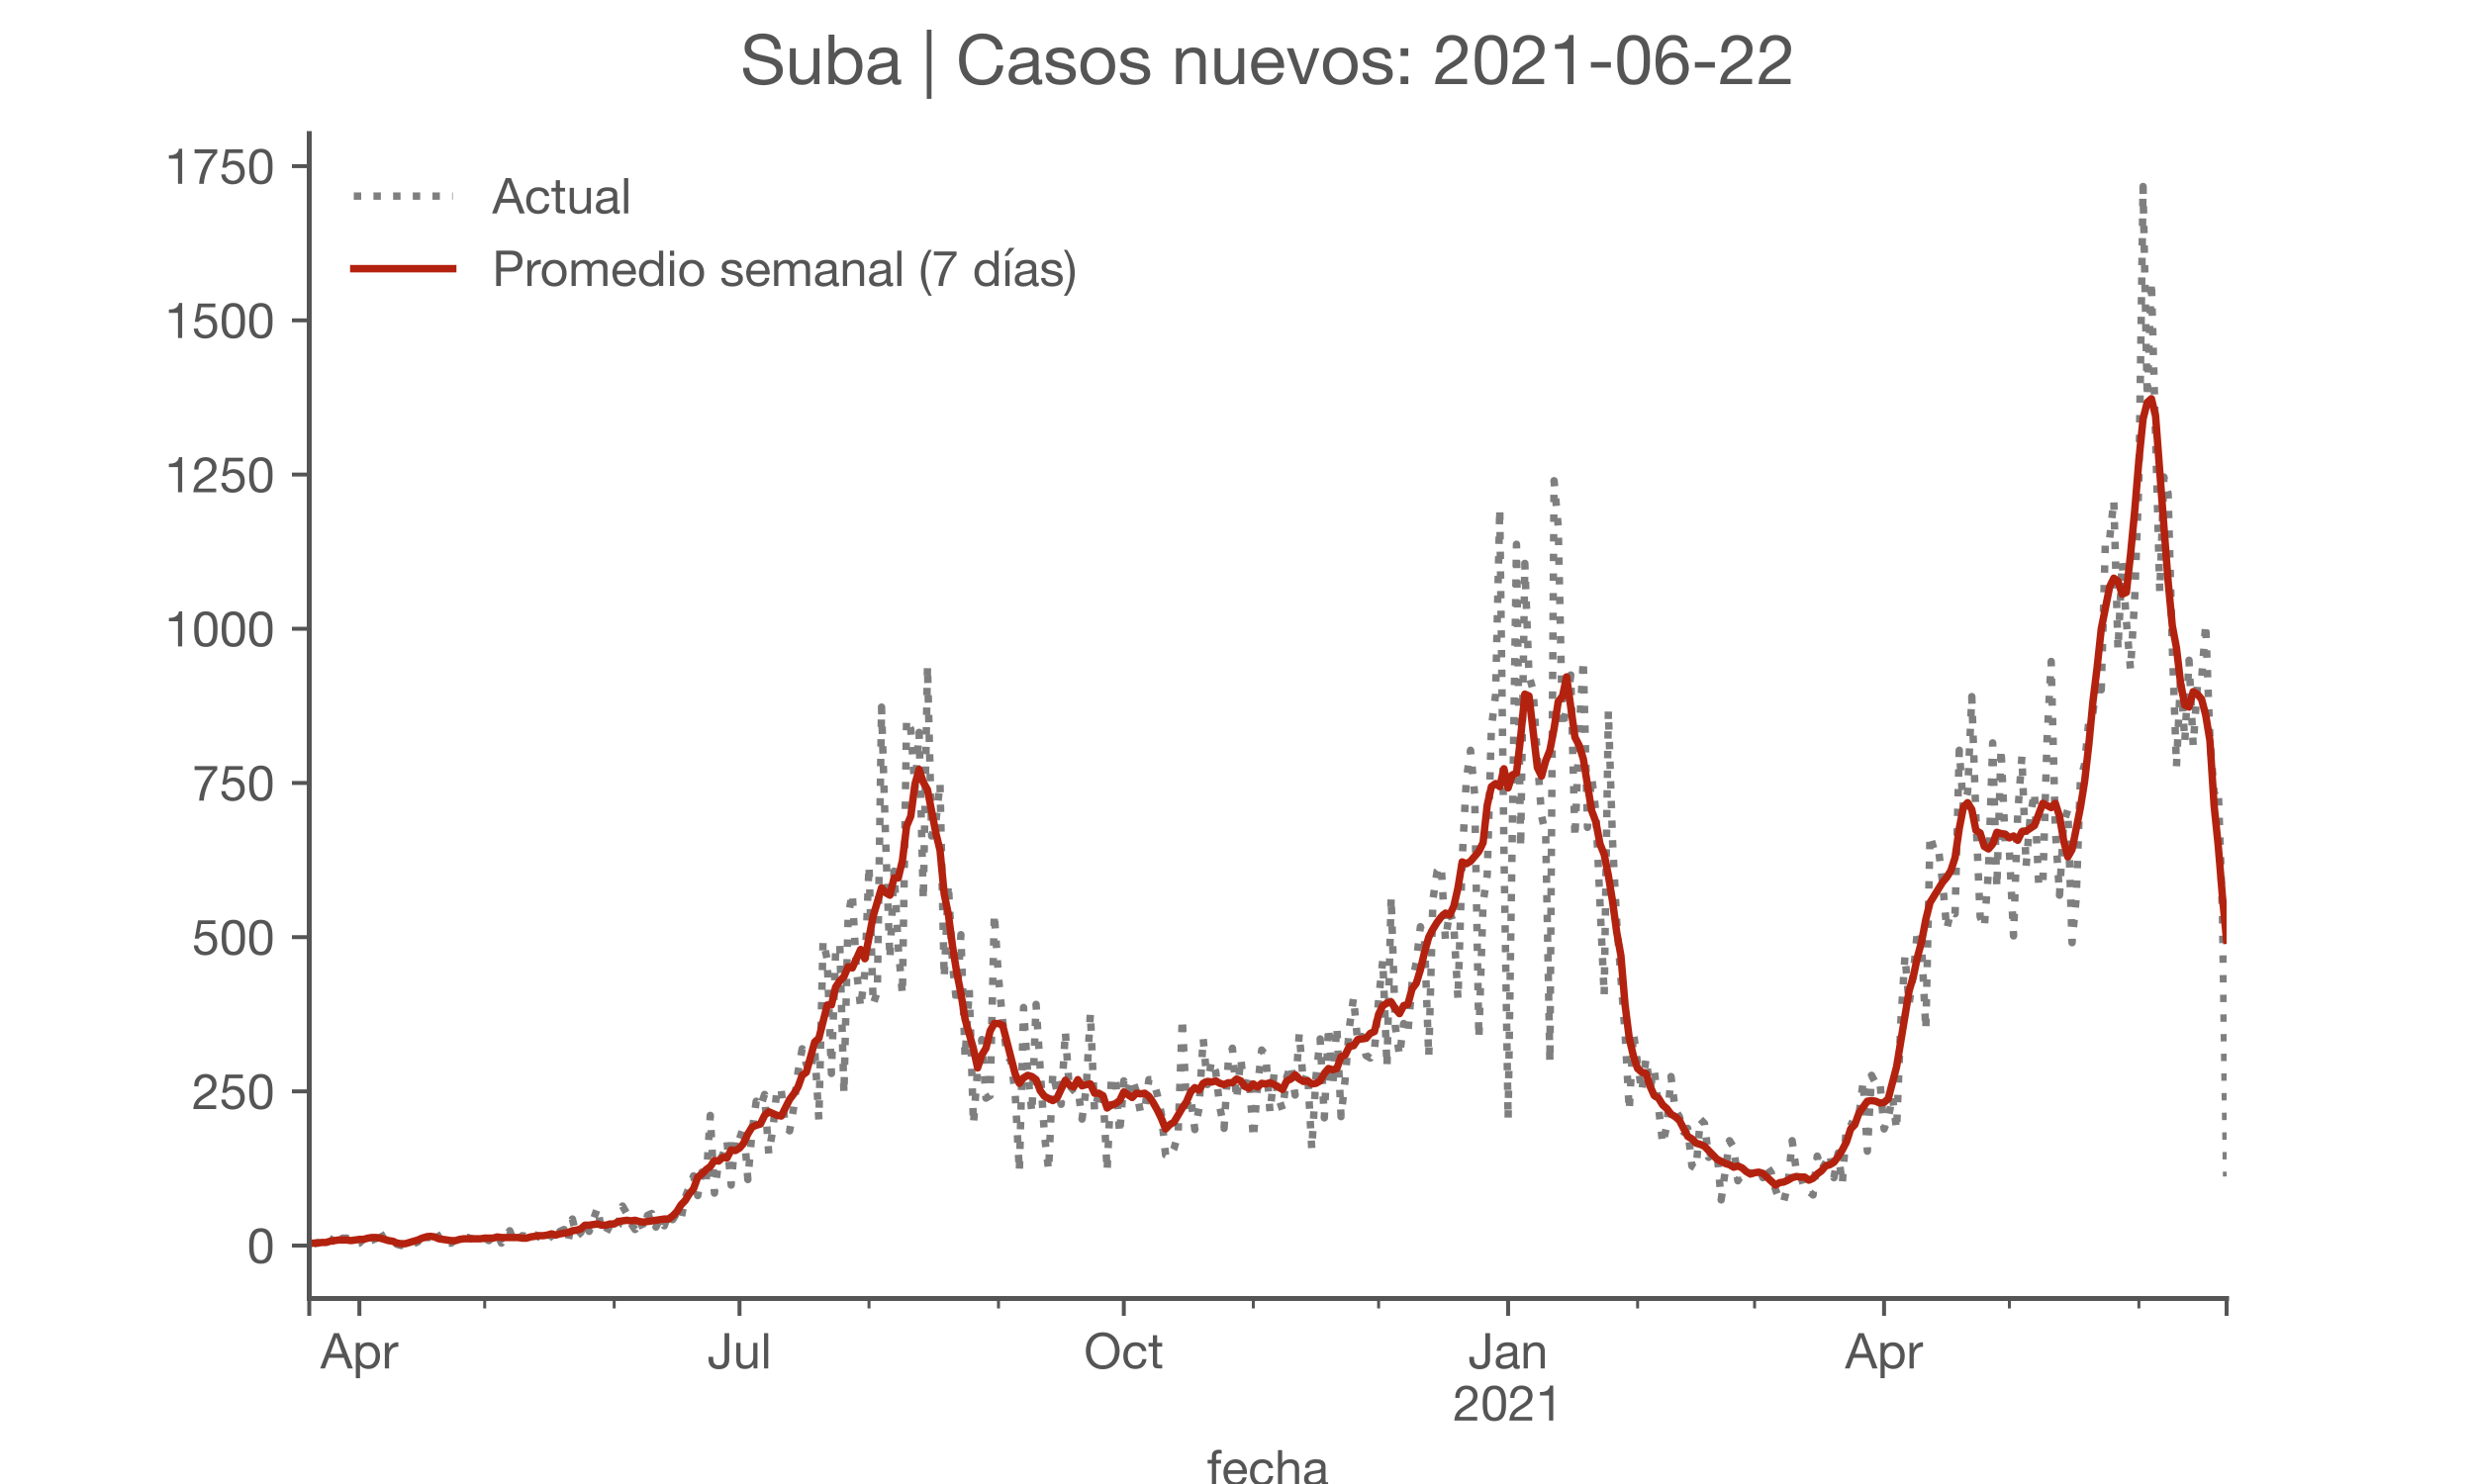 <?xml version="1.0" encoding="utf-8" standalone="no"?>
<!DOCTYPE svg PUBLIC "-//W3C//DTD SVG 1.1//EN"
  "http://www.w3.org/Graphics/SVG/1.1/DTD/svg11.dtd">
<!-- Created with matplotlib (https://matplotlib.org/) -->
<svg height="300pt" version="1.1" viewBox="0 0 500 300" width="500pt" xmlns="http://www.w3.org/2000/svg" xmlns:xlink="http://www.w3.org/1999/xlink">
 <defs>
  <style type="text/css">*{stroke-linecap:butt;stroke-linejoin:round;}</style>
 </defs>
 <g id="figure_1">
  <g id="patch_1">
   <path d="M 0 300 
L 500 300 
L 500 0 
L 0 0 
z
" style="fill:#ffffff;"/>
  </g>
  <g id="axes_1">
   <g id="patch_2">
    <path d="M 62.5 262.5 
L 450 262.5 
L 450 27 
L 62.5 27 
z
" style="fill:#ffffff;"/>
   </g>
   <g id="matplotlib.axis_1">
    <g id="xtick_1">
     <g id="line2d_1">
      <defs>
       <path d="M 0 0 
L 0 3.5 
" id="m091356b76e" style="stroke:#555555;stroke-width:0.8;"/>
      </defs>
      <g>
       <use style="fill:#555555;stroke:#555555;stroke-width:0.8;" x="62.5" xlink:href="#m091356b76e" y="262.5"/>
      </g>
     </g>
    </g>
    <g id="xtick_2">
     <g id="line2d_2">
      <g>
       <use style="fill:#555555;stroke:#555555;stroke-width:0.8;" x="72.631" xlink:href="#m091356b76e" y="262.5"/>
      </g>
     </g>
     <g id="text_1">
      <!-- Apr -->
      <g style="fill:#555555;" transform="translate(64.761 276.641)scale(0.1 -0.1)">
       <defs>
        <path d="M 20.094 29.5 
L 32.203 62.797 
L 32.406 62.797 
L 44.297 29.5 
z
M 27.203 71.406 
L -0.594 0 
L 9.094 0 
L 17.094 21.5 
L 47.297 21.5 
L 55.094 0 
L 65.594 0 
L 37.703 71.406 
z
" id="HelveticaNeue-65"/>
        <path d="M 6.703 51.703 
L 6.703 -19.703 
L 15.203 -19.703 
L 15.203 6.906 
L 15.406 6.906 
Q 16.797 4.594 18.844 3.047 
Q 20.906 1.5 23.203 0.594 
Q 25.5 -0.297 27.844 -0.688 
Q 30.203 -1.094 32.094 -1.094 
Q 38 -1.094 42.453 1 
Q 46.906 3.094 49.844 6.75 
Q 52.797 10.406 54.25 15.297 
Q 55.703 20.203 55.703 25.703 
Q 55.703 31.203 54.203 36.094 
Q 52.703 41 49.75 44.75 
Q 46.797 48.5 42.344 50.703 
Q 37.906 52.906 31.906 52.906 
Q 26.5 52.906 22 50.953 
Q 17.5 49 15.406 44.703 
L 15.203 44.703 
L 15.203 51.703 
z
M 46.703 26.297 
Q 46.703 22.5 45.891 18.891 
Q 45.094 15.297 43.297 12.5 
Q 41.5 9.703 38.547 8 
Q 35.594 6.297 31.203 6.297 
Q 26.797 6.297 23.688 7.938 
Q 20.594 9.594 18.641 12.297 
Q 16.703 15 15.797 18.547 
Q 14.906 22.094 14.906 25.906 
Q 14.906 29.5 15.75 33 
Q 16.594 36.5 18.5 39.25 
Q 20.406 42 23.406 43.703 
Q 26.406 45.406 30.703 45.406 
Q 34.797 45.406 37.844 43.797 
Q 40.906 42.203 42.844 39.5 
Q 44.797 36.797 45.75 33.344 
Q 46.703 29.906 46.703 26.297 
z
" id="HelveticaNeue-112"/>
        <path d="M 6.094 51.703 
L 6.094 0 
L 14.594 0 
L 14.594 23 
Q 14.594 28 15.594 31.844 
Q 16.594 35.703 18.797 38.391 
Q 21 41.094 24.594 42.5 
Q 28.203 43.906 33.297 43.906 
L 33.297 52.906 
Q 26.406 53.094 21.906 50.094 
Q 17.406 47.094 14.297 40.797 
L 14.094 40.797 
L 14.094 51.703 
z
" id="HelveticaNeue-114"/>
       </defs>
       <use xlink:href="#HelveticaNeue-65"/>
       <use x="64.8" xlink:href="#HelveticaNeue-112"/>
       <use x="124.1" xlink:href="#HelveticaNeue-114"/>
      </g>
     </g>
    </g>
    <g id="xtick_3">
     <g id="line2d_3">
      <g>
       <use style="fill:#555555;stroke:#555555;stroke-width:0.8;" x="149.455" xlink:href="#m091356b76e" y="262.5"/>
      </g>
     </g>
     <g id="text_2">
      <!-- Jul -->
      <g style="fill:#555555;" transform="translate(142.97 276.641)scale(0.1 -0.1)">
       <defs>
        <path d="M 44.094 17.797 
L 44.094 71.406 
L 34.594 71.406 
L 34.594 19.203 
Q 34.594 13.297 32.141 9.797 
Q 29.703 6.297 23.203 6.297 
Q 19.703 6.297 17.453 7.344 
Q 15.203 8.406 13.953 10.297 
Q 12.703 12.203 12.203 14.797 
Q 11.703 17.406 11.703 20.5 
L 11.703 23.5 
L 2.203 23.5 
L 2.203 19.094 
Q 2.203 8.906 7.594 3.656 
Q 13 -1.594 23 -1.594 
Q 29 -1.594 33.047 0.047 
Q 37.094 1.703 39.547 4.453 
Q 42 7.203 43.047 10.703 
Q 44.094 14.203 44.094 17.797 
z
" id="HelveticaNeue-74"/>
        <path d="M 49.203 0 
L 49.203 51.703 
L 40.703 51.703 
L 40.703 22.5 
Q 40.703 19 39.75 16.047 
Q 38.797 13.094 36.891 10.891 
Q 35 8.703 32.141 7.5 
Q 29.297 6.297 25.406 6.297 
Q 20.5 6.297 17.703 9.094 
Q 14.906 11.906 14.906 16.703 
L 14.906 51.703 
L 6.406 51.703 
L 6.406 17.703 
Q 6.406 13.5 7.25 10.047 
Q 8.094 6.594 10.188 4.094 
Q 12.297 1.594 15.688 0.25 
Q 19.094 -1.094 24.203 -1.094 
Q 29.906 -1.094 34.094 1.156 
Q 38.297 3.406 41 8.203 
L 41.203 8.203 
L 41.203 0 
z
" id="HelveticaNeue-117"/>
        <path d="M 6.906 71.406 
L 6.906 0 
L 15.406 0 
L 15.406 71.406 
z
" id="HelveticaNeue-108"/>
       </defs>
       <use xlink:href="#HelveticaNeue-74"/>
       <use x="51.9" xlink:href="#HelveticaNeue-117"/>
       <use x="107.5" xlink:href="#HelveticaNeue-108"/>
      </g>
     </g>
    </g>
    <g id="xtick_4">
     <g id="line2d_4">
      <g>
       <use style="fill:#555555;stroke:#555555;stroke-width:0.8;" x="227.124" xlink:href="#m091356b76e" y="262.5"/>
      </g>
     </g>
     <g id="text_3">
      <!-- Oct -->
      <g style="fill:#555555;" transform="translate(219.064 276.641)scale(0.1 -0.1)">
       <defs>
        <path d="M 13.297 35.703 
Q 13.297 41.094 14.688 46.344 
Q 16.094 51.594 19.094 55.797 
Q 22.094 60 26.797 62.547 
Q 31.5 65.094 38 65.094 
Q 44.5 65.094 49.203 62.547 
Q 53.906 60 56.906 55.797 
Q 59.906 51.594 61.297 46.344 
Q 62.703 41.094 62.703 35.703 
Q 62.703 30.297 61.297 25.047 
Q 59.906 19.797 56.906 15.594 
Q 53.906 11.406 49.203 8.844 
Q 44.5 6.297 38 6.297 
Q 31.5 6.297 26.797 8.844 
Q 22.094 11.406 19.094 15.594 
Q 16.094 19.797 14.688 25.047 
Q 13.297 30.297 13.297 35.703 
z
M 3.797 35.703 
Q 3.797 28.406 5.938 21.656 
Q 8.094 14.906 12.391 9.703 
Q 16.703 4.5 23.094 1.453 
Q 29.5 -1.594 38 -1.594 
Q 46.5 -1.594 52.891 1.453 
Q 59.297 4.5 63.594 9.703 
Q 67.906 14.906 70.047 21.656 
Q 72.203 28.406 72.203 35.703 
Q 72.203 43 70.047 49.75 
Q 67.906 56.5 63.594 61.703 
Q 59.297 66.906 52.891 70 
Q 46.5 73.094 38 73.094 
Q 29.5 73.094 23.094 70 
Q 16.703 66.906 12.391 61.703 
Q 8.094 56.5 5.938 49.75 
Q 3.797 43 3.797 35.703 
z
" id="HelveticaNeue-79"/>
        <path d="M 41.5 35.094 
L 50.297 35.094 
Q 49.797 39.703 47.891 43.047 
Q 46 46.406 43.047 48.594 
Q 40.094 50.797 36.25 51.844 
Q 32.406 52.906 28 52.906 
Q 21.906 52.906 17.297 50.75 
Q 12.703 48.594 9.641 44.844 
Q 6.594 41.094 5.094 36.047 
Q 3.594 31 3.594 25.203 
Q 3.594 19.406 5.141 14.547 
Q 6.703 9.703 9.75 6.203 
Q 12.797 2.703 17.344 0.797 
Q 21.906 -1.094 27.797 -1.094 
Q 37.703 -1.094 43.453 4.094 
Q 49.203 9.297 50.594 18.906 
L 41.906 18.906 
Q 41.094 12.906 37.547 9.594 
Q 34 6.297 27.703 6.297 
Q 23.703 6.297 20.797 7.891 
Q 17.906 9.5 16.094 12.141 
Q 14.297 14.797 13.438 18.188 
Q 12.594 21.594 12.594 25.203 
Q 12.594 29.094 13.391 32.75 
Q 14.203 36.406 16.047 39.203 
Q 17.906 42 21 43.703 
Q 24.094 45.406 28.703 45.406 
Q 34.094 45.406 37.297 42.703 
Q 40.5 40 41.5 35.094 
z
" id="HelveticaNeue-99"/>
        <path d="M 18.203 51.703 
L 18.203 67.203 
L 9.703 67.203 
L 9.703 51.703 
L 0.906 51.703 
L 0.906 44.203 
L 9.703 44.203 
L 9.703 11.297 
Q 9.703 7.703 10.391 5.5 
Q 11.094 3.297 12.547 2.094 
Q 14 0.906 16.344 0.453 
Q 18.703 0 22 0 
L 28.5 0 
L 28.5 7.5 
L 24.594 7.5 
Q 22.594 7.5 21.344 7.641 
Q 20.094 7.797 19.391 8.297 
Q 18.703 8.797 18.453 9.688 
Q 18.203 10.594 18.203 12.094 
L 18.203 44.203 
L 28.5 44.203 
L 28.5 51.703 
z
" id="HelveticaNeue-116"/>
       </defs>
       <use xlink:href="#HelveticaNeue-79"/>
       <use x="76" xlink:href="#HelveticaNeue-99"/>
       <use x="129.7" xlink:href="#HelveticaNeue-116"/>
      </g>
     </g>
    </g>
    <g id="xtick_5">
     <g id="line2d_5">
      <g>
       <use style="fill:#555555;stroke:#555555;stroke-width:0.8;" x="304.793" xlink:href="#m091356b76e" y="262.5"/>
      </g>
     </g>
     <g id="text_4">
      <!-- Jan -->
      <g style="fill:#555555;" transform="translate(296.733 276.641)scale(0.1 -0.1)">
       <defs>
        <path d="M 52.203 0.203 
Q 50 -1.094 46.094 -1.094 
Q 42.797 -1.094 40.844 0.75 
Q 38.906 2.594 38.906 6.797 
Q 35.406 2.594 30.75 0.75 
Q 26.094 -1.094 20.703 -1.094 
Q 17.203 -1.094 14.047 -0.297 
Q 10.906 0.5 8.594 2.203 
Q 6.297 3.906 4.938 6.656 
Q 3.594 9.406 3.594 13.297 
Q 3.594 17.703 5.094 20.5 
Q 6.594 23.297 9.047 25.047 
Q 11.5 26.797 14.641 27.688 
Q 17.797 28.594 21.094 29.203 
Q 24.594 29.906 27.75 30.25 
Q 30.906 30.594 33.297 31.25 
Q 35.703 31.906 37.094 33.156 
Q 38.5 34.406 38.5 36.797 
Q 38.5 39.594 37.453 41.297 
Q 36.406 43 34.75 43.891 
Q 33.094 44.797 31.047 45.094 
Q 29 45.406 27 45.406 
Q 21.594 45.406 18 43.344 
Q 14.406 41.297 14.094 35.594 
L 5.594 35.594 
Q 5.797 40.406 7.594 43.703 
Q 9.406 47 12.406 49.047 
Q 15.406 51.094 19.25 52 
Q 23.094 52.906 27.5 52.906 
Q 31 52.906 34.453 52.406 
Q 37.906 51.906 40.703 50.344 
Q 43.5 48.797 45.203 46 
Q 46.906 43.203 46.906 38.703 
L 46.906 12.094 
Q 46.906 9.094 47.25 7.688 
Q 47.594 6.297 49.594 6.297 
Q 50.703 6.297 52.203 6.797 
z
M 38.406 26.703 
Q 36.797 25.5 34.188 24.953 
Q 31.594 24.406 28.75 24.047 
Q 25.906 23.703 23 23.25 
Q 20.094 22.797 17.797 21.797 
Q 15.5 20.797 14.047 18.938 
Q 12.594 17.094 12.594 13.906 
Q 12.594 11.797 13.438 10.344 
Q 14.297 8.906 15.641 8 
Q 17 7.094 18.797 6.688 
Q 20.594 6.297 22.594 6.297 
Q 26.797 6.297 29.797 7.438 
Q 32.797 8.594 34.688 10.344 
Q 36.594 12.094 37.5 14.141 
Q 38.406 16.203 38.406 18 
z
" id="HelveticaNeue-97"/>
        <path d="M 6.406 51.703 
L 6.406 0 
L 14.906 0 
L 14.906 29.203 
Q 14.906 32.703 15.844 35.641 
Q 16.797 38.594 18.688 40.797 
Q 20.594 43 23.438 44.203 
Q 26.297 45.406 30.203 45.406 
Q 35.094 45.406 37.891 42.594 
Q 40.703 39.797 40.703 35 
L 40.703 0 
L 49.203 0 
L 49.203 34 
Q 49.203 38.203 48.344 41.641 
Q 47.5 45.094 45.391 47.594 
Q 43.297 50.094 39.891 51.5 
Q 36.5 52.906 31.406 52.906 
Q 19.906 52.906 14.594 43.5 
L 14.406 43.5 
L 14.406 51.703 
z
" id="HelveticaNeue-110"/>
       </defs>
       <use xlink:href="#HelveticaNeue-74"/>
       <use x="51.9" xlink:href="#HelveticaNeue-97"/>
       <use x="105.6" xlink:href="#HelveticaNeue-110"/>
      </g>
      <!-- 2021 -->
      <g style="fill:#555555;" transform="translate(293.674 287.18)scale(0.1 -0.1)">
       <defs>
        <path d="M 4.406 45.797 
L 12.906 45.797 
Q 12.797 49 13.547 52.141 
Q 14.297 55.297 16 57.797 
Q 17.703 60.297 20.344 61.844 
Q 23 63.406 26.703 63.406 
Q 29.5 63.406 32 62.5 
Q 34.5 61.594 36.344 59.891 
Q 38.203 58.203 39.297 55.844 
Q 40.406 53.5 40.406 50.594 
Q 40.406 46.906 39.25 44.094 
Q 38.094 41.297 35.844 38.891 
Q 33.594 36.5 30.188 34.141 
Q 26.797 31.797 22.297 29 
Q 18.594 26.797 15.188 24.297 
Q 11.797 21.797 9.094 18.5 
Q 6.406 15.203 4.656 10.75 
Q 2.906 6.297 2.406 0 
L 48.703 0 
L 48.703 7.5 
L 12.297 7.5 
Q 12.906 10.797 14.844 13.344 
Q 16.797 15.906 19.547 18.094 
Q 22.297 20.297 25.594 22.25 
Q 28.906 24.203 32.203 26.203 
Q 35.5 28.297 38.594 30.594 
Q 41.703 32.906 44.094 35.75 
Q 46.5 38.594 47.953 42.188 
Q 49.406 45.797 49.406 50.5 
Q 49.406 55.5 47.656 59.297 
Q 45.906 63.094 42.906 65.641 
Q 39.906 68.203 35.844 69.547 
Q 31.797 70.906 27.203 70.906 
Q 21.594 70.906 17.188 69 
Q 12.797 67.094 9.844 63.75 
Q 6.906 60.406 5.5 55.797 
Q 4.094 51.203 4.406 45.797 
z
" id="HelveticaNeue-50"/>
        <path d="M 13.203 34.906 
Q 13.203 37.5 13.25 40.641 
Q 13.297 43.797 13.75 46.938 
Q 14.203 50.094 15.047 53.094 
Q 15.906 56.094 17.547 58.344 
Q 19.203 60.594 21.703 62 
Q 24.203 63.406 27.797 63.406 
Q 31.406 63.406 33.906 62 
Q 36.406 60.594 38.047 58.344 
Q 39.703 56.094 40.547 53.094 
Q 41.406 50.094 41.844 46.938 
Q 42.297 43.797 42.344 40.641 
Q 42.406 37.5 42.406 34.906 
Q 42.406 30.906 42.156 25.953 
Q 41.906 21 40.547 16.641 
Q 39.203 12.297 36.203 9.297 
Q 33.203 6.297 27.797 6.297 
Q 22.406 6.297 19.406 9.297 
Q 16.406 12.297 15.047 16.641 
Q 13.703 21 13.453 25.953 
Q 13.203 30.906 13.203 34.906 
z
M 4.203 34.797 
Q 4.203 30.906 4.391 26.703 
Q 4.594 22.5 5.391 18.5 
Q 6.203 14.5 7.703 10.953 
Q 9.203 7.406 11.797 4.703 
Q 14.406 2 18.344 0.453 
Q 22.297 -1.094 27.797 -1.094 
Q 33.406 -1.094 37.297 0.453 
Q 41.203 2 43.797 4.703 
Q 46.406 7.406 47.906 10.953 
Q 49.406 14.5 50.203 18.5 
Q 51 22.5 51.203 26.703 
Q 51.406 30.906 51.406 34.797 
Q 51.406 38.703 51.203 42.891 
Q 51 47.094 50.203 51.094 
Q 49.406 55.094 47.906 58.688 
Q 46.406 62.297 43.797 65 
Q 41.203 67.703 37.25 69.297 
Q 33.297 70.906 27.797 70.906 
Q 22.297 70.906 18.344 69.297 
Q 14.406 67.703 11.797 65 
Q 9.203 62.297 7.703 58.688 
Q 6.203 55.094 5.391 51.094 
Q 4.594 47.094 4.391 42.891 
Q 4.203 38.703 4.203 34.797 
z
" id="HelveticaNeue-48"/>
        <path d="M 35.594 0 
L 35.594 70.906 
L 29.094 70.906 
Q 28.406 66.906 26.5 64.297 
Q 24.594 61.703 21.844 60.203 
Q 19.094 58.703 15.688 58.141 
Q 12.297 57.594 8.703 57.594 
L 8.703 50.797 
L 27.094 50.797 
L 27.094 0 
z
" id="HelveticaNeue-49"/>
       </defs>
       <use xlink:href="#HelveticaNeue-50"/>
       <use x="55.6" xlink:href="#HelveticaNeue-48"/>
       <use x="111.2" xlink:href="#HelveticaNeue-50"/>
       <use x="166.8" xlink:href="#HelveticaNeue-49"/>
      </g>
     </g>
    </g>
    <g id="xtick_6">
     <g id="line2d_6">
      <g>
       <use style="fill:#555555;stroke:#555555;stroke-width:0.8;" x="380.773" xlink:href="#m091356b76e" y="262.5"/>
      </g>
     </g>
     <g id="text_5">
      <!-- Apr -->
      <g style="fill:#555555;" transform="translate(372.904 276.641)scale(0.1 -0.1)">
       <use xlink:href="#HelveticaNeue-65"/>
       <use x="64.8" xlink:href="#HelveticaNeue-112"/>
       <use x="124.1" xlink:href="#HelveticaNeue-114"/>
      </g>
     </g>
    </g>
    <g id="xtick_7">
     <g id="line2d_7">
      <g>
       <use style="fill:#555555;stroke:#555555;stroke-width:0.8;" x="450" xlink:href="#m091356b76e" y="262.5"/>
      </g>
     </g>
    </g>
    <g id="xtick_8">
     <g id="line2d_8">
      <defs>
       <path d="M 0 0 
L 0 2 
" id="md31030b410" style="stroke:#555555;stroke-width:0.6;"/>
      </defs>
      <g>
       <use style="fill:#555555;stroke:#555555;stroke-width:0.6;" x="97.958" xlink:href="#md31030b410" y="262.5"/>
      </g>
     </g>
    </g>
    <g id="xtick_9">
     <g id="line2d_9">
      <g>
       <use style="fill:#555555;stroke:#555555;stroke-width:0.6;" x="124.129" xlink:href="#md31030b410" y="262.5"/>
      </g>
     </g>
    </g>
    <g id="xtick_10">
     <g id="line2d_10">
      <g>
       <use style="fill:#555555;stroke:#555555;stroke-width:0.6;" x="175.626" xlink:href="#md31030b410" y="262.5"/>
      </g>
     </g>
    </g>
    <g id="xtick_11">
     <g id="line2d_11">
      <g>
       <use style="fill:#555555;stroke:#555555;stroke-width:0.6;" x="201.797" xlink:href="#md31030b410" y="262.5"/>
      </g>
     </g>
    </g>
    <g id="xtick_12">
     <g id="line2d_12">
      <g>
       <use style="fill:#555555;stroke:#555555;stroke-width:0.6;" x="253.295" xlink:href="#md31030b410" y="262.5"/>
      </g>
     </g>
    </g>
    <g id="xtick_13">
     <g id="line2d_13">
      <g>
       <use style="fill:#555555;stroke:#555555;stroke-width:0.6;" x="278.622" xlink:href="#md31030b410" y="262.5"/>
      </g>
     </g>
    </g>
    <g id="xtick_14">
     <g id="line2d_14">
      <g>
       <use style="fill:#555555;stroke:#555555;stroke-width:0.6;" x="330.964" xlink:href="#md31030b410" y="262.5"/>
      </g>
     </g>
    </g>
    <g id="xtick_15">
     <g id="line2d_15">
      <g>
       <use style="fill:#555555;stroke:#555555;stroke-width:0.6;" x="354.602" xlink:href="#md31030b410" y="262.5"/>
      </g>
     </g>
    </g>
    <g id="xtick_16">
     <g id="line2d_16">
      <g>
       <use style="fill:#555555;stroke:#555555;stroke-width:0.6;" x="406.1" xlink:href="#md31030b410" y="262.5"/>
      </g>
     </g>
    </g>
    <g id="xtick_17">
     <g id="line2d_17">
      <g>
       <use style="fill:#555555;stroke:#555555;stroke-width:0.6;" x="432.271" xlink:href="#md31030b410" y="262.5"/>
      </g>
     </g>
    </g>
    <g id="text_6">
     <!-- fecha -->
     <g style="fill:#555555;" transform="translate(243.935 300.291)scale(0.1 -0.1)">
      <defs>
       <path d="M 9.906 44.203 
L 9.906 0 
L 18.406 0 
L 18.406 44.203 
L 28.406 44.203 
L 28.406 51.703 
L 18.406 51.703 
L 18.406 58.906 
Q 18.406 62.297 20.094 63.5 
Q 21.797 64.703 24.906 64.703 
Q 26 64.703 27.297 64.547 
Q 28.594 64.406 29.703 64 
L 29.703 71.406 
Q 28.5 71.797 26.953 72 
Q 25.406 72.203 24.203 72.203 
Q 17.203 72.203 13.547 68.953 
Q 9.906 65.703 9.906 59.406 
L 9.906 51.703 
L 1.203 51.703 
L 1.203 44.203 
z
" id="HelveticaNeue-102"/>
       <path d="M 42.297 30.797 
L 12.594 30.797 
Q 12.797 33.797 13.891 36.438 
Q 15 39.094 16.891 41.094 
Q 18.797 43.094 21.438 44.25 
Q 24.094 45.406 27.406 45.406 
Q 30.594 45.406 33.25 44.25 
Q 35.906 43.094 37.844 41.141 
Q 39.797 39.203 40.938 36.5 
Q 42.094 33.797 42.297 30.797 
z
M 50.5 16.406 
L 42.094 16.406 
Q 41 11.297 37.547 8.797 
Q 34.094 6.297 28.703 6.297 
Q 24.5 6.297 21.391 7.688 
Q 18.297 9.094 16.297 11.438 
Q 14.297 13.797 13.391 16.844 
Q 12.5 19.906 12.594 23.297 
L 51.297 23.297 
Q 51.5 28 50.453 33.203 
Q 49.406 38.406 46.656 42.797 
Q 43.906 47.203 39.344 50.047 
Q 34.797 52.906 27.906 52.906 
Q 22.594 52.906 18.141 50.906 
Q 13.703 48.906 10.453 45.297 
Q 7.203 41.703 5.391 36.797 
Q 3.594 31.906 3.594 26 
Q 3.797 20.094 5.344 15.094 
Q 6.906 10.094 10 6.5 
Q 13.094 2.906 17.641 0.906 
Q 22.203 -1.094 28.406 -1.094 
Q 37.203 -1.094 43 3.297 
Q 48.797 7.703 50.5 16.406 
z
" id="HelveticaNeue-101"/>
       <path d="M 6.406 71.406 
L 6.406 0 
L 14.906 0 
L 14.906 29.203 
Q 14.906 32.703 15.844 35.641 
Q 16.797 38.594 18.688 40.797 
Q 20.594 43 23.438 44.203 
Q 26.297 45.406 30.203 45.406 
Q 35.094 45.406 37.891 42.594 
Q 40.703 39.797 40.703 35 
L 40.703 0 
L 49.203 0 
L 49.203 34 
Q 49.203 38.203 48.344 41.641 
Q 47.5 45.094 45.391 47.594 
Q 43.297 50.094 39.891 51.5 
Q 36.5 52.906 31.406 52.906 
Q 29.094 52.906 26.641 52.406 
Q 24.203 51.906 21.953 50.844 
Q 19.703 49.797 17.891 48.141 
Q 16.094 46.5 15.094 44.094 
L 14.906 44.094 
L 14.906 71.406 
z
" id="HelveticaNeue-104"/>
      </defs>
      <use xlink:href="#HelveticaNeue-102"/>
      <use x="29.6" xlink:href="#HelveticaNeue-101"/>
      <use x="83.3" xlink:href="#HelveticaNeue-99"/>
      <use x="137" xlink:href="#HelveticaNeue-104"/>
      <use x="192.6" xlink:href="#HelveticaNeue-97"/>
     </g>
    </g>
   </g>
   <g id="matplotlib.axis_2">
    <g id="ytick_1">
     <g id="line2d_18">
      <defs>
       <path d="M 0 0 
L -3.5 0 
" id="m57cdd0172d" style="stroke:#555555;stroke-width:0.8;"/>
      </defs>
      <g>
       <use style="fill:#555555;stroke:#555555;stroke-width:0.8;" x="62.5" xlink:href="#m57cdd0172d" y="251.795"/>
      </g>
     </g>
     <g id="text_7">
      <!-- 0 -->
      <g style="fill:#555555;" transform="translate(49.941 255.366)scale(0.1 -0.1)">
       <use xlink:href="#HelveticaNeue-48"/>
      </g>
     </g>
    </g>
    <g id="ytick_2">
     <g id="line2d_19">
      <g>
       <use style="fill:#555555;stroke:#555555;stroke-width:0.8;" x="62.5" xlink:href="#m57cdd0172d" y="220.623"/>
      </g>
     </g>
     <g id="text_8">
      <!-- 250 -->
      <g style="fill:#555555;" transform="translate(38.822 224.194)scale(0.1 -0.1)">
       <defs>
        <path d="M 47 62.203 
L 47 69.703 
L 12 69.703 
L 5.406 32.906 
L 12.703 32.5 
Q 15.203 35.5 18.453 37.344 
Q 21.703 39.203 25.906 39.203 
Q 29.5 39.203 32.453 38 
Q 35.406 36.797 37.5 34.641 
Q 39.594 32.5 40.75 29.547 
Q 41.906 26.594 41.906 23.094 
Q 41.906 18.906 40.703 15.75 
Q 39.5 12.594 37.453 10.5 
Q 35.406 8.406 32.656 7.344 
Q 29.906 6.297 26.906 6.297 
Q 23.703 6.297 21.047 7.25 
Q 18.406 8.203 16.453 9.953 
Q 14.5 11.703 13.344 14.047 
Q 12.203 16.406 12 19.094 
L 3.5 19.094 
Q 3.594 14.297 5.391 10.5 
Q 7.203 6.703 10.297 4.141 
Q 13.406 1.594 17.453 0.25 
Q 21.5 -1.094 26.094 -1.094 
Q 32.297 -1.094 36.938 0.844 
Q 41.594 2.797 44.688 6.094 
Q 47.797 9.406 49.344 13.656 
Q 50.906 17.906 50.906 22.406 
Q 50.906 28.5 49.094 33.047 
Q 47.297 37.594 44.188 40.641 
Q 41.094 43.703 36.891 45.203 
Q 32.703 46.703 28 46.703 
Q 24.406 46.703 20.75 45.453 
Q 17.094 44.203 14.797 41.594 
L 14.594 41.797 
L 18.406 62.203 
z
" id="HelveticaNeue-53"/>
       </defs>
       <use xlink:href="#HelveticaNeue-50"/>
       <use x="55.6" xlink:href="#HelveticaNeue-53"/>
       <use x="111.2" xlink:href="#HelveticaNeue-48"/>
      </g>
     </g>
    </g>
    <g id="ytick_3">
     <g id="line2d_20">
      <g>
       <use style="fill:#555555;stroke:#555555;stroke-width:0.8;" x="62.5" xlink:href="#m57cdd0172d" y="189.451"/>
      </g>
     </g>
     <g id="text_9">
      <!-- 500 -->
      <g style="fill:#555555;" transform="translate(38.822 193.021)scale(0.1 -0.1)">
       <use xlink:href="#HelveticaNeue-53"/>
       <use x="55.6" xlink:href="#HelveticaNeue-48"/>
       <use x="111.2" xlink:href="#HelveticaNeue-48"/>
      </g>
     </g>
    </g>
    <g id="ytick_4">
     <g id="line2d_21">
      <g>
       <use style="fill:#555555;stroke:#555555;stroke-width:0.8;" x="62.5" xlink:href="#m57cdd0172d" y="158.279"/>
      </g>
     </g>
     <g id="text_10">
      <!-- 750 -->
      <g style="fill:#555555;" transform="translate(38.822 161.849)scale(0.1 -0.1)">
       <defs>
        <path d="M 50.906 62.406 
L 50.906 69.703 
L 5 69.703 
L 5 61.703 
L 42.203 61.703 
Q 36.594 55.797 31.75 48.797 
Q 26.906 41.797 23.203 33.938 
Q 19.5 26.094 17.141 17.547 
Q 14.797 9 14.203 0 
L 23.703 0 
Q 24.203 8.297 26.5 17.094 
Q 28.797 25.906 32.438 34.203 
Q 36.094 42.5 40.797 49.797 
Q 45.5 57.094 50.906 62.406 
z
" id="HelveticaNeue-55"/>
       </defs>
       <use xlink:href="#HelveticaNeue-55"/>
       <use x="55.6" xlink:href="#HelveticaNeue-53"/>
       <use x="111.2" xlink:href="#HelveticaNeue-48"/>
      </g>
     </g>
    </g>
    <g id="ytick_5">
     <g id="line2d_22">
      <g>
       <use style="fill:#555555;stroke:#555555;stroke-width:0.8;" x="62.5" xlink:href="#m57cdd0172d" y="127.107"/>
      </g>
     </g>
     <g id="text_11">
      <!-- 1000 -->
      <g style="fill:#555555;" transform="translate(33.263 130.677)scale(0.1 -0.1)">
       <use xlink:href="#HelveticaNeue-49"/>
       <use x="55.6" xlink:href="#HelveticaNeue-48"/>
       <use x="111.2" xlink:href="#HelveticaNeue-48"/>
       <use x="166.8" xlink:href="#HelveticaNeue-48"/>
      </g>
     </g>
    </g>
    <g id="ytick_6">
     <g id="line2d_23">
      <g>
       <use style="fill:#555555;stroke:#555555;stroke-width:0.8;" x="62.5" xlink:href="#m57cdd0172d" y="95.934"/>
      </g>
     </g>
     <g id="text_12">
      <!-- 1250 -->
      <g style="fill:#555555;" transform="translate(33.263 99.505)scale(0.1 -0.1)">
       <use xlink:href="#HelveticaNeue-49"/>
       <use x="55.6" xlink:href="#HelveticaNeue-50"/>
       <use x="111.2" xlink:href="#HelveticaNeue-53"/>
       <use x="166.8" xlink:href="#HelveticaNeue-48"/>
      </g>
     </g>
    </g>
    <g id="ytick_7">
     <g id="line2d_24">
      <g>
       <use style="fill:#555555;stroke:#555555;stroke-width:0.8;" x="62.5" xlink:href="#m57cdd0172d" y="64.762"/>
      </g>
     </g>
     <g id="text_13">
      <!-- 1500 -->
      <g style="fill:#555555;" transform="translate(33.263 68.332)scale(0.1 -0.1)">
       <use xlink:href="#HelveticaNeue-49"/>
       <use x="55.6" xlink:href="#HelveticaNeue-53"/>
       <use x="111.2" xlink:href="#HelveticaNeue-48"/>
       <use x="166.8" xlink:href="#HelveticaNeue-48"/>
      </g>
     </g>
    </g>
    <g id="ytick_8">
     <g id="line2d_25">
      <g>
       <use style="fill:#555555;stroke:#555555;stroke-width:0.8;" x="62.5" xlink:href="#m57cdd0172d" y="33.59"/>
      </g>
     </g>
     <g id="text_14">
      <!-- 1750 -->
      <g style="fill:#555555;" transform="translate(33.263 37.16)scale(0.1 -0.1)">
       <use xlink:href="#HelveticaNeue-49"/>
       <use x="55.6" xlink:href="#HelveticaNeue-55"/>
       <use x="111.2" xlink:href="#HelveticaNeue-53"/>
       <use x="166.8" xlink:href="#HelveticaNeue-48"/>
      </g>
     </g>
    </g>
   </g>
   <g id="line2d_26">
    <path clip-path="url(#p341b3826ee)" d="M 63.344 251.546 
L 64.188 251.172 
L 65.033 251.546 
L 65.877 250.923 
L 66.721 251.421 
L 67.565 250.05 
L 68.41 251.297 
L 69.254 250.299 
L 70.098 250.299 
L 70.942 250.549 
L 71.786 251.421 
L 72.631 251.297 
L 73.475 250.424 
L 75.163 249.302 
L 76.008 251.297 
L 76.852 249.177 
L 77.696 250.673 
L 78.54 250.923 
L 79.385 250.923 
L 80.229 251.546 
L 81.073 251.795 
L 81.917 251.421 
L 83.606 251.421 
L 84.45 251.047 
L 85.294 248.928 
L 86.138 250.174 
L 86.983 250.174 
L 87.827 248.678 
L 88.671 250.05 
L 89.515 251.671 
L 90.359 251.297 
L 91.204 251.297 
L 92.048 250.549 
L 92.892 250.424 
L 93.736 250.05 
L 94.581 250.174 
L 95.425 250.424 
L 96.269 250.923 
L 97.113 250.174 
L 97.958 250.299 
L 98.802 250.798 
L 99.646 249.925 
L 100.49 249.426 
L 101.334 251.297 
L 102.179 249.925 
L 103.023 248.803 
L 103.867 250.923 
L 104.711 250.673 
L 105.556 249.8 
L 106.4 249.925 
L 107.244 250.673 
L 108.088 250.798 
L 108.932 249.177 
L 109.777 248.678 
L 110.621 249.676 
L 111.465 249.8 
L 112.309 250.923 
L 113.154 248.928 
L 113.998 248.554 
L 114.842 250.798 
L 115.686 246.434 
L 116.531 249.925 
L 117.375 249.177 
L 118.219 247.182 
L 119.063 248.928 
L 120.752 244.189 
L 121.596 248.803 
L 122.44 249.302 
L 123.284 247.681 
L 124.129 248.554 
L 124.973 247.681 
L 125.817 243.815 
L 126.661 245.312 
L 127.505 247.307 
L 128.35 248.554 
L 129.194 246.559 
L 130.038 248.429 
L 130.882 245.686 
L 131.727 245.312 
L 132.571 248.055 
L 133.415 246.309 
L 134.259 247.805 
L 135.103 245.312 
L 135.948 246.559 
L 136.792 245.187 
L 137.636 246.434 
L 138.48 242.07 
L 140.169 237.706 
L 141.013 241.696 
L 141.857 236.957 
L 142.702 238.828 
L 143.546 225.486 
L 144.39 241.197 
L 145.234 234.838 
L 146.078 233.466 
L 146.923 230.723 
L 147.767 239.576 
L 148.611 229.601 
L 149.455 230.224 
L 150.3 227.73 
L 151.144 238.454 
L 151.988 228.853 
L 152.832 222.618 
L 153.676 223.74 
L 154.521 221.247 
L 155.365 233.217 
L 156.209 228.229 
L 157.053 220 
L 157.898 220.499 
L 158.742 227.855 
L 159.586 228.603 
L 160.43 223.74 
L 161.275 216.758 
L 162.119 212.02 
L 162.963 215.137 
L 163.807 216.633 
L 164.651 212.02 
L 165.496 226.359 
L 166.34 190.199 
L 167.184 193.94 
L 168.028 217.007 
L 168.873 192.693 
L 169.717 190.823 
L 170.561 221.122 
L 171.405 185.212 
L 172.249 180.598 
L 173.094 196.184 
L 173.938 203.666 
L 174.782 196.683 
L 175.626 174.987 
L 176.471 203.042 
L 177.315 200.424 
L 178.159 142.942 
L 179.003 170.249 
L 179.847 193.815 
L 180.692 176.109 
L 181.536 191.446 
L 182.38 201.047 
L 183.224 145.436 
L 184.069 147.431 
L 184.913 159.526 
L 185.757 148.054 
L 186.601 181.97 
L 187.446 134.588 
L 188.29 169.002 
L 189.134 166.259 
L 189.978 158.279 
L 190.822 197.68 
L 191.667 178.728 
L 192.511 195.062 
L 193.355 203.042 
L 194.199 188.952 
L 195.044 213.765 
L 195.888 200.05 
L 196.732 227.232 
L 197.576 216.134 
L 198.42 210.149 
L 199.265 221.995 
L 200.109 221.496 
L 200.953 184.713 
L 201.797 197.556 
L 202.642 206.409 
L 203.486 213.267 
L 204.33 214.513 
L 205.174 221.122 
L 206.019 236.833 
L 206.863 203.666 
L 207.707 217.007 
L 208.551 224.987 
L 209.395 203.042 
L 211.084 229.476 
L 211.928 236.583 
L 212.772 216.883 
L 213.617 220.623 
L 214.461 223.242 
L 215.305 208.528 
L 216.149 220.748 
L 216.993 220 
L 217.838 220 
L 218.682 226.234 
L 219.526 220 
L 220.37 204.788 
L 221.215 224.738 
L 222.059 220.997 
L 222.903 220.374 
L 223.747 236.708 
L 224.592 218.129 
L 225.436 217.755 
L 226.28 229.227 
L 227.124 218.504 
L 227.968 220.873 
L 228.813 218.129 
L 229.657 220.623 
L 230.501 224.863 
L 231.345 224.364 
L 232.19 218.254 
L 233.034 218.254 
L 233.878 221.247 
L 234.722 225.237 
L 235.566 233.466 
L 236.411 233.84 
L 237.255 232.219 
L 238.099 229.227 
L 238.943 205.91 
L 239.788 223.491 
L 240.632 221.745 
L 241.476 228.354 
L 242.32 224.115 
L 243.164 209.9 
L 244.009 219.252 
L 244.853 214.513 
L 245.697 216.633 
L 246.541 223.865 
L 247.386 228.105 
L 248.23 214.638 
L 249.074 211.895 
L 249.918 222.244 
L 250.763 214.015 
L 251.607 221.122 
L 252.451 217.631 
L 253.295 230.1 
L 254.139 219.875 
L 254.984 212.269 
L 255.828 213.391 
L 256.672 224.863 
L 257.516 216.883 
L 258.361 221.87 
L 259.205 224.364 
L 260.049 217.755 
L 260.893 215.262 
L 261.737 221.371 
L 262.582 208.902 
L 263.426 219.002 
L 264.27 216.883 
L 265.114 232.344 
L 265.959 217.631 
L 266.803 210.025 
L 267.647 225.985 
L 268.491 207.656 
L 269.336 219.626 
L 270.18 207.531 
L 271.024 225.735 
L 271.868 218.129 
L 272.712 207.656 
L 273.557 201.671 
L 274.401 210.773 
L 275.245 209.526 
L 276.089 213.391 
L 276.934 213.89 
L 277.778 212.394 
L 278.622 202.045 
L 279.466 194.064 
L 280.31 215.636 
L 281.155 181.346 
L 281.999 207.531 
L 282.843 213.391 
L 283.687 206.907 
L 284.532 208.902 
L 285.376 198.803 
L 286.22 194.563 
L 287.064 187.331 
L 287.908 190.199 
L 288.753 213.641 
L 289.597 181.845 
L 290.441 176.109 
L 291.285 175.112 
L 292.13 190.074 
L 292.974 184.214 
L 293.818 186.957 
L 294.662 202.045 
L 295.507 173.865 
L 296.351 157.531 
L 297.195 151.67 
L 298.039 160.648 
L 298.883 209.9 
L 299.728 182.593 
L 300.572 176.857 
L 301.416 147.057 
L 302.26 140.448 
L 303.105 102.792 
L 303.949 171.62 
L 304.793 226.359 
L 306.481 110.024 
L 307.326 171.371 
L 308.17 113.889 
L 309.014 136.583 
L 309.858 139.575 
L 310.703 153.291 
L 311.547 164.887 
L 312.391 168.753 
L 313.235 214.763 
L 314.08 97.181 
L 314.924 106.408 
L 315.768 147.057 
L 316.612 143.191 
L 317.456 136.458 
L 318.301 169.376 
L 319.145 147.93 
L 319.989 133.466 
L 320.833 167.256 
L 321.678 157.032 
L 322.522 164.139 
L 324.21 201.296 
L 325.054 143.69 
L 325.899 170.124 
L 326.743 186.334 
L 328.431 209.027 
L 329.276 224.489 
L 330.12 208.653 
L 330.964 215.137 
L 331.808 220.623 
L 332.653 214.015 
L 333.497 219.875 
L 334.341 216.384 
L 336.029 231.222 
L 336.874 227.606 
L 337.718 217.631 
L 338.562 224.364 
L 339.406 225.735 
L 340.251 228.853 
L 341.095 228.105 
L 341.939 235.711 
L 342.783 236.209 
L 343.627 226.234 
L 344.472 227.107 
L 345.316 233.965 
L 346.16 233.217 
L 347.004 232.718 
L 347.849 242.568 
L 349.537 230.598 
L 350.381 231.97 
L 351.225 238.703 
L 352.07 237.207 
L 352.914 237.83 
L 353.758 237.082 
L 354.602 237.207 
L 355.447 236.085 
L 356.291 238.08 
L 357.135 235.835 
L 357.979 237.082 
L 358.824 240.449 
L 359.668 242.693 
L 360.512 242.818 
L 361.356 239.451 
L 362.2 230.598 
L 363.045 236.708 
L 363.889 237.581 
L 364.733 240.449 
L 365.577 240.823 
L 366.422 241.571 
L 367.266 233.716 
L 368.11 236.459 
L 368.954 235.087 
L 369.798 233.341 
L 370.643 238.08 
L 371.487 233.092 
L 372.331 239.327 
L 373.175 227.356 
L 374.02 227.606 
L 374.864 225.735 
L 375.708 225.486 
L 376.552 218.504 
L 377.397 232.718 
L 378.241 217.381 
L 379.085 219.002 
L 379.929 218.628 
L 380.773 228.229 
L 381.618 226.11 
L 382.462 221.621 
L 383.306 228.354 
L 384.15 206.783 
L 384.995 193.192 
L 385.839 202.917 
L 386.683 196.932 
L 387.527 187.955 
L 388.371 191.446 
L 389.216 208.154 
L 390.06 168.877 
L 390.904 171.87 
L 391.748 171.496 
L 392.593 178.354 
L 393.437 187.83 
L 394.281 184.214 
L 395.125 184.713 
L 395.969 151.67 
L 396.814 163.391 
L 397.658 160.149 
L 398.502 140.822 
L 399.346 165.386 
L 400.191 185.336 
L 401.035 187.456 
L 401.879 175.985 
L 402.723 150.174 
L 403.568 179.476 
L 404.412 151.296 
L 405.256 170.374 
L 406.1 171.995 
L 406.944 189.202 
L 407.789 164.389 
L 408.633 152.917 
L 409.477 175.112 
L 410.321 165.012 
L 411.166 160.149 
L 412.01 178.478 
L 412.854 179.226 
L 413.698 149.8 
L 414.542 133.715 
L 415.387 167.63 
L 416.231 180.972 
L 417.075 166.384 
L 417.919 163.64 
L 418.764 190.573 
L 419.608 181.596 
L 420.452 157.531 
L 421.296 154.538 
L 422.141 145.935 
L 422.985 144.064 
L 423.829 137.83 
L 424.673 139.451 
L 425.517 108.902 
L 426.362 108.902 
L 427.206 101.171 
L 428.05 131.346 
L 428.894 113.64 
L 429.739 125.486 
L 430.583 135.336 
L 431.427 120.997 
L 432.271 97.306 
L 433.115 37.705 
L 433.96 80.348 
L 434.804 56.907 
L 436.492 119.625 
L 437.337 96.433 
L 438.181 99.8 
L 439.025 130.722 
L 439.869 154.912 
L 440.714 136.708 
L 441.558 149.925 
L 442.402 133.466 
L 443.246 150.673 
L 444.09 138.827 
L 444.935 137.456 
L 445.779 126.109 
L 446.623 149.176 
L 447.467 160.149 
L 448.312 159.401 
L 449.156 184.713 
L 450 237.83 
L 450 237.83 
" style="fill:none;stroke:#000000;stroke-dasharray:1.5,2.475;stroke-dashoffset:0;stroke-opacity:0.5;stroke-width:1.5;"/>
   </g>
   <g id="line2d_27">
    <path clip-path="url(#p341b3826ee)" d="M 62.5 251.421 
L 63.344 251.297 
L 64.188 251.297 
L 65.033 251.172 
L 65.877 251.172 
L 66.721 250.923 
L 68.41 250.673 
L 70.098 250.673 
L 70.942 250.798 
L 72.631 250.549 
L 73.475 250.549 
L 74.319 250.299 
L 75.163 250.174 
L 76.008 250.174 
L 76.852 250.299 
L 78.54 250.798 
L 79.385 250.923 
L 80.229 251.297 
L 81.073 251.421 
L 81.917 251.421 
L 84.45 250.673 
L 85.294 250.299 
L 86.138 250.05 
L 86.983 249.925 
L 87.827 250.05 
L 88.671 250.424 
L 91.204 250.798 
L 92.048 250.798 
L 92.892 250.549 
L 93.736 250.424 
L 97.113 250.424 
L 97.958 250.299 
L 99.646 250.299 
L 100.49 250.05 
L 101.334 250.174 
L 104.711 250.174 
L 105.556 250.299 
L 106.4 250.299 
L 107.244 250.05 
L 108.932 249.8 
L 109.777 249.8 
L 110.621 249.676 
L 111.465 249.426 
L 112.309 249.676 
L 113.154 249.426 
L 114.842 249.177 
L 115.686 248.803 
L 116.531 248.678 
L 117.375 248.429 
L 118.219 247.681 
L 119.063 247.681 
L 120.752 247.431 
L 121.596 247.681 
L 122.44 247.681 
L 123.284 247.431 
L 124.129 247.431 
L 124.973 246.933 
L 126.661 246.683 
L 127.505 246.808 
L 128.35 246.683 
L 129.194 246.933 
L 130.038 247.057 
L 134.259 246.434 
L 135.103 246.434 
L 135.948 245.81 
L 136.792 244.938 
L 137.636 243.566 
L 138.48 242.693 
L 139.325 241.322 
L 140.169 240.324 
L 141.013 237.955 
L 141.857 237.332 
L 142.702 236.459 
L 143.546 235.835 
L 144.39 234.588 
L 145.234 234.713 
L 146.078 233.965 
L 146.923 234.09 
L 147.767 232.469 
L 148.611 232.593 
L 149.455 232.095 
L 150.3 231.097 
L 151.144 229.227 
L 151.988 227.855 
L 152.832 227.481 
L 153.676 227.232 
L 154.521 225.486 
L 155.365 224.738 
L 157.053 225.486 
L 157.898 225.611 
L 159.586 222.244 
L 160.43 221.122 
L 161.275 219.75 
L 162.119 217.381 
L 162.963 216.758 
L 164.651 210.648 
L 165.496 209.9 
L 167.184 203.167 
L 168.028 203.167 
L 168.873 199.551 
L 169.717 198.304 
L 170.561 197.431 
L 171.405 195.436 
L 172.249 195.685 
L 173.938 191.945 
L 174.782 193.815 
L 176.471 185.212 
L 178.159 179.476 
L 179.003 180.473 
L 179.847 180.972 
L 180.692 177.481 
L 181.536 177.481 
L 182.38 173.99 
L 183.224 167.007 
L 184.069 165.012 
L 184.913 158.528 
L 185.757 155.536 
L 186.601 158.154 
L 187.446 159.65 
L 189.134 168.379 
L 189.978 171.87 
L 190.822 180.723 
L 191.667 184.837 
L 192.511 191.321 
L 193.355 196.558 
L 194.199 200.798 
L 195.044 206.035 
L 196.732 212.02 
L 197.576 215.885 
L 198.42 213.267 
L 199.265 211.895 
L 200.109 208.404 
L 200.953 206.907 
L 201.797 206.907 
L 202.642 207.282 
L 205.174 217.132 
L 206.019 219.002 
L 206.863 217.88 
L 207.707 217.381 
L 208.551 217.631 
L 209.395 218.254 
L 210.24 220.499 
L 211.084 221.621 
L 212.772 222.494 
L 213.617 221.995 
L 215.305 218.379 
L 216.149 219.376 
L 216.993 219.75 
L 217.838 218.254 
L 218.682 219.501 
L 219.526 219.252 
L 220.37 219.127 
L 221.215 220.997 
L 222.059 220.997 
L 222.903 221.496 
L 223.747 223.99 
L 224.592 223.366 
L 225.436 223.117 
L 226.28 222.494 
L 227.124 220.748 
L 228.813 221.87 
L 229.657 220.997 
L 230.501 221.122 
L 231.345 220.997 
L 232.19 221.621 
L 233.034 222.868 
L 233.878 224.364 
L 234.722 226.11 
L 235.566 228.229 
L 236.411 227.356 
L 237.255 226.858 
L 238.943 223.99 
L 239.788 222.743 
L 240.632 220.748 
L 241.476 219.875 
L 242.32 220.374 
L 243.164 219.002 
L 244.009 218.628 
L 244.853 218.753 
L 245.697 218.504 
L 246.541 219.002 
L 247.386 219.252 
L 248.23 218.878 
L 249.074 218.878 
L 249.918 218.129 
L 250.763 218.504 
L 251.607 219.626 
L 252.451 220 
L 253.295 219.127 
L 254.139 219.75 
L 254.984 219.002 
L 255.828 219.127 
L 256.672 218.878 
L 257.516 219.252 
L 259.205 220.249 
L 260.049 218.504 
L 260.893 218.129 
L 261.737 217.257 
L 262.582 218.129 
L 263.426 218.628 
L 264.27 218.504 
L 265.114 219.127 
L 265.959 219.002 
L 266.803 218.504 
L 267.647 217.007 
L 268.491 216.01 
L 269.336 216.259 
L 270.18 216.01 
L 271.024 213.641 
L 271.868 213.267 
L 272.712 211.521 
L 273.557 211.396 
L 274.401 210.149 
L 276.089 209.9 
L 276.934 208.902 
L 277.778 208.528 
L 278.622 205.037 
L 279.466 203.291 
L 280.31 202.793 
L 281.155 202.543 
L 281.999 203.915 
L 282.843 204.912 
L 283.687 203.291 
L 284.532 203.042 
L 285.376 199.925 
L 286.22 198.803 
L 287.064 196.059 
L 287.908 192.444 
L 288.753 189.451 
L 289.597 187.83 
L 290.441 186.458 
L 291.285 185.336 
L 292.13 184.588 
L 292.974 184.962 
L 293.818 183.217 
L 294.662 179.476 
L 295.507 174.239 
L 296.351 174.613 
L 297.195 174.114 
L 298.883 172.119 
L 299.728 170.374 
L 300.572 162.768 
L 301.416 159.027 
L 302.26 158.403 
L 303.105 159.027 
L 303.949 155.411 
L 304.793 159.276 
L 305.637 156.658 
L 306.481 156.284 
L 307.326 149.052 
L 308.17 140.324 
L 309.014 140.698 
L 310.703 155.162 
L 311.547 156.907 
L 312.391 153.79 
L 313.235 151.67 
L 314.08 147.306 
L 314.924 141.82 
L 315.768 140.822 
L 316.612 136.832 
L 318.301 149.052 
L 319.145 150.673 
L 319.989 153.416 
L 321.678 163.89 
L 322.522 166.134 
L 323.366 170.623 
L 324.21 172.743 
L 325.054 176.982 
L 325.899 182.219 
L 326.743 188.453 
L 327.587 193.192 
L 328.431 203.167 
L 329.276 209.9 
L 330.12 213.516 
L 330.964 216.01 
L 331.808 216.758 
L 332.653 217.007 
L 333.497 219.626 
L 334.341 221.496 
L 335.185 221.995 
L 336.029 223.366 
L 336.874 224.115 
L 337.718 225.237 
L 338.562 225.735 
L 339.406 226.484 
L 341.095 229.726 
L 341.939 230.224 
L 342.783 231.097 
L 343.627 231.346 
L 344.472 231.721 
L 347.004 234.339 
L 348.693 235.212 
L 349.537 235.461 
L 350.381 235.96 
L 351.225 235.711 
L 352.07 236.085 
L 352.914 236.833 
L 353.758 237.332 
L 354.602 237.082 
L 355.447 236.957 
L 356.291 237.207 
L 358.824 239.576 
L 359.668 239.077 
L 360.512 238.952 
L 361.356 238.578 
L 362.2 238.08 
L 363.045 237.83 
L 363.889 237.955 
L 364.733 237.955 
L 365.577 238.578 
L 366.422 238.204 
L 367.266 237.332 
L 368.11 236.708 
L 368.954 235.711 
L 369.798 235.461 
L 370.643 234.962 
L 371.487 233.84 
L 372.331 232.469 
L 373.175 230.848 
L 374.02 228.229 
L 374.864 227.356 
L 375.708 224.987 
L 377.397 222.618 
L 378.241 222.494 
L 379.085 222.618 
L 379.929 222.992 
L 380.773 222.868 
L 381.618 222.119 
L 383.306 215.636 
L 385.839 200.299 
L 386.683 197.431 
L 387.527 193.441 
L 388.371 190.324 
L 389.216 185.835 
L 390.06 182.468 
L 392.593 178.354 
L 393.437 177.356 
L 394.281 175.985 
L 395.125 173.366 
L 395.969 167.506 
L 396.814 163.142 
L 397.658 162.269 
L 398.502 163.64 
L 399.346 167.88 
L 400.191 168.379 
L 401.035 171.122 
L 401.879 171.62 
L 402.723 170.623 
L 403.568 168.254 
L 404.412 168.503 
L 405.256 168.628 
L 406.1 169.376 
L 406.944 169.002 
L 407.789 169.875 
L 408.633 168.129 
L 409.477 168.004 
L 411.166 166.882 
L 412.854 162.393 
L 414.542 163.266 
L 415.387 162.393 
L 416.231 165.012 
L 417.075 170 
L 417.919 173.241 
L 418.764 171.745 
L 420.452 163.266 
L 421.296 158.029 
L 422.141 150.673 
L 422.985 141.82 
L 423.829 134.962 
L 424.673 127.107 
L 426.362 118.628 
L 427.206 116.882 
L 428.05 117.505 
L 428.894 120.124 
L 429.739 119.75 
L 430.583 112.144 
L 431.427 103.291 
L 432.271 93.066 
L 433.115 84.712 
L 433.96 81.346 
L 434.804 80.598 
L 435.648 84.089 
L 437.337 106.533 
L 438.181 117.505 
L 439.025 126.483 
L 439.869 130.972 
L 440.714 138.204 
L 441.558 142.568 
L 442.402 142.942 
L 443.246 139.825 
L 444.09 140.324 
L 444.935 141.321 
L 445.779 144.563 
L 446.623 149.675 
L 447.467 162.768 
L 448.312 170.997 
L 449.156 181.222 
L 450 190.074 
L 450 190.074 
" style="fill:none;stroke:#b3220f;stroke-linecap:square;stroke-width:1.5;"/>
   </g>
   <g id="patch_3">
    <path d="M 62.5 262.5 
L 62.5 27 
" style="fill:none;stroke:#555555;stroke-linecap:square;stroke-linejoin:miter;"/>
   </g>
   <g id="patch_4">
    <path d="M 62.5 262.5 
L 450 262.5 
" style="fill:none;stroke:#555555;stroke-linecap:square;stroke-linejoin:miter;"/>
   </g>
   <g id="text_15">
    <!-- Suba | Casos nuevos: 2021-06-22 -->
    <g style="fill:#555555;" transform="translate(149.657 17)scale(0.14 -0.14)">
     <defs>
      <path d="M 49.094 50.5 
L 58.094 50.5 
Q 57.906 56.406 55.844 60.656 
Q 53.797 64.906 50.25 67.703 
Q 46.703 70.5 42 71.797 
Q 37.297 73.094 31.797 73.094 
Q 26.906 73.094 22.25 71.844 
Q 17.594 70.594 13.938 68.047 
Q 10.297 65.5 8.094 61.547 
Q 5.906 57.594 5.906 52.203 
Q 5.906 47.297 7.844 44.047 
Q 9.797 40.797 13.047 38.75 
Q 16.297 36.703 20.391 35.453 
Q 24.5 34.203 28.75 33.25 
Q 33 32.297 37.094 31.391 
Q 41.203 30.5 44.453 29.047 
Q 47.703 27.594 49.641 25.297 
Q 51.594 23 51.594 19.297 
Q 51.594 15.406 50 12.906 
Q 48.406 10.406 45.797 8.953 
Q 43.203 7.5 39.953 6.891 
Q 36.703 6.297 33.5 6.297 
Q 29.5 6.297 25.703 7.297 
Q 21.906 8.297 19.047 10.391 
Q 16.203 12.5 14.453 15.75 
Q 12.703 19 12.703 23.5 
L 3.703 23.5 
Q 3.703 17 6.047 12.25 
Q 8.406 7.5 12.453 4.453 
Q 16.5 1.406 21.844 -0.094 
Q 27.203 -1.594 33.203 -1.594 
Q 38.094 -1.594 43.047 -0.438 
Q 48 0.703 52 3.25 
Q 56 5.797 58.547 9.844 
Q 61.094 13.906 61.094 19.594 
Q 61.094 24.906 59.141 28.406 
Q 57.203 31.906 53.953 34.203 
Q 50.703 36.5 46.594 37.844 
Q 42.5 39.203 38.25 40.203 
Q 34 41.203 29.891 42.047 
Q 25.797 42.906 22.547 44.203 
Q 19.297 45.5 17.344 47.547 
Q 15.406 49.594 15.406 52.906 
Q 15.406 56.406 16.75 58.75 
Q 18.094 61.094 20.344 62.5 
Q 22.594 63.906 25.5 64.5 
Q 28.406 65.094 31.406 65.094 
Q 38.797 65.094 43.547 61.641 
Q 48.297 58.203 49.094 50.5 
z
" id="HelveticaNeue-83"/>
      <path d="M 6.703 71.406 
L 6.703 0 
L 15.203 0 
L 15.203 6.906 
L 15.406 6.906 
Q 16.797 4.594 18.844 3.047 
Q 20.906 1.5 23.203 0.594 
Q 25.5 -0.297 27.844 -0.688 
Q 30.203 -1.094 32.094 -1.094 
Q 38 -1.094 42.453 1 
Q 46.906 3.094 49.844 6.75 
Q 52.797 10.406 54.25 15.297 
Q 55.703 20.203 55.703 25.703 
Q 55.703 31.203 54.203 36.094 
Q 52.703 41 49.75 44.75 
Q 46.797 48.5 42.344 50.703 
Q 37.906 52.906 31.906 52.906 
Q 26.5 52.906 22 50.953 
Q 17.5 49 15.406 44.703 
L 15.203 44.703 
L 15.203 71.406 
z
M 46.703 26.297 
Q 46.703 22.5 45.891 18.891 
Q 45.094 15.297 43.297 12.5 
Q 41.5 9.703 38.547 8 
Q 35.594 6.297 31.203 6.297 
Q 26.797 6.297 23.688 7.938 
Q 20.594 9.594 18.641 12.297 
Q 16.703 15 15.797 18.547 
Q 14.906 22.094 14.906 25.906 
Q 14.906 29.5 15.75 33 
Q 16.594 36.5 18.5 39.25 
Q 20.406 42 23.406 43.703 
Q 26.406 45.406 30.703 45.406 
Q 34.797 45.406 37.844 43.797 
Q 40.906 42.203 42.844 39.5 
Q 44.797 36.797 45.75 33.344 
Q 46.703 29.906 46.703 26.297 
z
" id="HelveticaNeue-98"/>
      <path id="HelveticaNeue-32"/>
      <path d="M 7.703 78.594 
L 7.703 -21.297 
L 14.5 -21.297 
L 14.5 78.594 
z
" id="HelveticaNeue-124"/>
      <path d="M 58 49.906 
L 67.5 49.906 
Q 66.703 55.594 64.094 59.938 
Q 61.5 64.297 57.594 67.188 
Q 53.703 70.094 48.703 71.594 
Q 43.703 73.094 38.094 73.094 
Q 29.906 73.094 23.547 70.141 
Q 17.203 67.203 12.953 62.094 
Q 8.703 57 6.5 50.141 
Q 4.297 43.297 4.297 35.5 
Q 4.297 27.703 6.344 20.891 
Q 8.406 14.094 12.5 9.094 
Q 16.594 4.094 22.797 1.25 
Q 29 -1.594 37.297 -1.594 
Q 51 -1.594 58.891 5.906 
Q 66.797 13.406 68.203 26.906 
L 58.703 26.906 
Q 58.406 22.5 56.906 18.703 
Q 55.406 14.906 52.75 12.156 
Q 50.094 9.406 46.438 7.844 
Q 42.797 6.297 38.094 6.297 
Q 31.703 6.297 27.094 8.688 
Q 22.5 11.094 19.547 15.141 
Q 16.594 19.203 15.188 24.641 
Q 13.797 30.094 13.797 36.203 
Q 13.797 41.797 15.188 47 
Q 16.594 52.203 19.547 56.25 
Q 22.5 60.297 27.047 62.688 
Q 31.594 65.094 38 65.094 
Q 45.5 65.094 50.953 61.297 
Q 56.406 57.5 58 49.906 
z
" id="HelveticaNeue-67"/>
      <path d="M 11.594 16.297 
L 3.094 16.297 
Q 3.297 11.5 5.094 8.141 
Q 6.906 4.797 9.906 2.75 
Q 12.906 0.703 16.797 -0.188 
Q 20.703 -1.094 25 -1.094 
Q 28.906 -1.094 32.844 -0.344 
Q 36.797 0.406 39.938 2.297 
Q 43.094 4.203 45.047 7.297 
Q 47 10.406 47 15.094 
Q 47 18.797 45.547 21.297 
Q 44.094 23.797 41.75 25.438 
Q 39.406 27.094 36.344 28.094 
Q 33.297 29.094 30.094 29.797 
Q 27.094 30.5 24.094 31.141 
Q 21.094 31.797 18.688 32.75 
Q 16.297 33.703 14.75 35.141 
Q 13.203 36.594 13.203 38.797 
Q 13.203 40.797 14.203 42.047 
Q 15.203 43.297 16.797 44.047 
Q 18.406 44.797 20.344 45.094 
Q 22.297 45.406 24.203 45.406 
Q 26.297 45.406 28.344 44.953 
Q 30.406 44.5 32.094 43.5 
Q 33.797 42.5 34.891 40.844 
Q 36 39.203 36.203 36.703 
L 44.703 36.703 
Q 44.406 41.406 42.703 44.547 
Q 41 47.703 38.141 49.547 
Q 35.297 51.406 31.594 52.156 
Q 27.906 52.906 23.5 52.906 
Q 20.094 52.906 16.641 52.047 
Q 13.203 51.203 10.453 49.453 
Q 7.703 47.703 5.953 44.891 
Q 4.203 42.094 4.203 38.203 
Q 4.203 33.203 6.703 30.391 
Q 9.203 27.594 12.953 26.047 
Q 16.703 24.5 21.094 23.641 
Q 25.5 22.797 29.25 21.75 
Q 33 20.703 35.5 19 
Q 38 17.297 38 14 
Q 38 11.594 36.797 10.047 
Q 35.594 8.5 33.75 7.703 
Q 31.906 6.906 29.703 6.594 
Q 27.5 6.297 25.5 6.297 
Q 22.906 6.297 20.453 6.797 
Q 18 7.297 16.047 8.438 
Q 14.094 9.594 12.891 11.547 
Q 11.703 13.5 11.594 16.297 
z
" id="HelveticaNeue-115"/>
      <path d="M 12.594 25.797 
Q 12.594 30.5 13.844 34.141 
Q 15.094 37.797 17.297 40.297 
Q 19.5 42.797 22.453 44.094 
Q 25.406 45.406 28.703 45.406 
Q 32 45.406 34.953 44.094 
Q 37.906 42.797 40.094 40.297 
Q 42.297 37.797 43.547 34.141 
Q 44.797 30.5 44.797 25.797 
Q 44.797 21.094 43.547 17.438 
Q 42.297 13.797 40.094 11.344 
Q 37.906 8.906 34.953 7.594 
Q 32 6.297 28.703 6.297 
Q 25.406 6.297 22.453 7.594 
Q 19.5 8.906 17.297 11.344 
Q 15.094 13.797 13.844 17.438 
Q 12.594 21.094 12.594 25.797 
z
M 3.594 25.797 
Q 3.594 20.094 5.188 15.188 
Q 6.797 10.297 10 6.641 
Q 13.203 3 17.891 0.953 
Q 22.594 -1.094 28.703 -1.094 
Q 34.906 -1.094 39.547 0.953 
Q 44.203 3 47.391 6.641 
Q 50.594 10.297 52.188 15.188 
Q 53.797 20.094 53.797 25.797 
Q 53.797 31.5 52.188 36.453 
Q 50.594 41.406 47.391 45.047 
Q 44.203 48.703 39.547 50.797 
Q 34.906 52.906 28.703 52.906 
Q 22.594 52.906 17.891 50.797 
Q 13.203 48.703 10 45.047 
Q 6.797 41.406 5.188 36.453 
Q 3.594 31.5 3.594 25.797 
z
" id="HelveticaNeue-111"/>
      <path d="M 29.703 0 
L 48.594 51.703 
L 39.703 51.703 
L 25.594 8.594 
L 25.406 8.594 
L 10.906 51.703 
L 1.406 51.703 
L 20.594 0 
z
" id="HelveticaNeue-118"/>
      <path d="M 19.406 40.594 
L 19.406 51.703 
L 8.297 51.703 
L 8.297 40.594 
z
M 8.297 11.094 
L 8.297 0 
L 19.406 0 
L 19.406 11.094 
z
" id="HelveticaNeue-58"/>
      <path d="M 5 31.797 
L 5 23.797 
L 33.906 23.797 
L 33.906 31.797 
z
" id="HelveticaNeue-45"/>
      <path d="M 41.406 52.797 
L 49.906 52.797 
Q 49.094 61.594 43.891 66.25 
Q 38.703 70.906 29.906 70.906 
Q 22.297 70.906 17.297 67.703 
Q 12.297 64.5 9.297 59.203 
Q 6.297 53.906 5.047 47.047 
Q 3.797 40.203 3.797 32.906 
Q 3.797 27.297 4.641 21.297 
Q 5.5 15.297 8.094 10.297 
Q 10.703 5.297 15.5 2.094 
Q 20.297 -1.094 28.203 -1.094 
Q 34.906 -1.094 39.453 1.156 
Q 44 3.406 46.75 6.844 
Q 49.5 10.297 50.703 14.5 
Q 51.906 18.703 51.906 22.594 
Q 51.906 27.5 50.406 31.703 
Q 48.906 35.906 46.156 39 
Q 43.406 42.094 39.344 43.844 
Q 35.297 45.594 30.203 45.594 
Q 24.406 45.594 19.953 43.391 
Q 15.5 41.203 12.5 36.297 
L 12.297 36.5 
Q 12.406 40.594 13.094 45.297 
Q 13.797 50 15.641 54.047 
Q 17.5 58.094 20.797 60.75 
Q 24.094 63.406 29.5 63.406 
Q 34.594 63.406 37.688 60.5 
Q 40.797 57.594 41.406 52.797 
z
M 28.594 38.094 
Q 32.203 38.094 34.891 36.797 
Q 37.594 35.5 39.391 33.344 
Q 41.203 31.203 42.047 28.25 
Q 42.906 25.297 42.906 22 
Q 42.906 18.906 41.953 16.047 
Q 41 13.203 39.203 11 
Q 37.406 8.797 34.75 7.547 
Q 32.094 6.297 28.594 6.297 
Q 25.094 6.297 22.344 7.547 
Q 19.594 8.797 17.75 10.891 
Q 15.906 13 14.906 15.891 
Q 13.906 18.797 13.906 22.094 
Q 13.906 25.406 14.844 28.344 
Q 15.797 31.297 17.688 33.438 
Q 19.594 35.594 22.297 36.844 
Q 25 38.094 28.594 38.094 
z
" id="HelveticaNeue-54"/>
     </defs>
     <use xlink:href="#HelveticaNeue-83"/>
     <use x="64.8" xlink:href="#HelveticaNeue-117"/>
     <use x="120.4" xlink:href="#HelveticaNeue-98"/>
     <use x="179.7" xlink:href="#HelveticaNeue-97"/>
     <use x="233.4" xlink:href="#HelveticaNeue-32"/>
     <use x="261.2" xlink:href="#HelveticaNeue-124"/>
     <use x="283.4" xlink:href="#HelveticaNeue-32"/>
     <use x="311.2" xlink:href="#HelveticaNeue-67"/>
     <use x="383.4" xlink:href="#HelveticaNeue-97"/>
     <use x="437.1" xlink:href="#HelveticaNeue-115"/>
     <use x="487.1" xlink:href="#HelveticaNeue-111"/>
     <use x="544.5" xlink:href="#HelveticaNeue-115"/>
     <use x="594.5" xlink:href="#HelveticaNeue-32"/>
     <use x="622.3" xlink:href="#HelveticaNeue-110"/>
     <use x="677.9" xlink:href="#HelveticaNeue-117"/>
     <use x="733.5" xlink:href="#HelveticaNeue-101"/>
     <use x="787.2" xlink:href="#HelveticaNeue-118"/>
     <use x="837.2" xlink:href="#HelveticaNeue-111"/>
     <use x="894.6" xlink:href="#HelveticaNeue-115"/>
     <use x="944.6" xlink:href="#HelveticaNeue-58"/>
     <use x="972.4" xlink:href="#HelveticaNeue-32"/>
     <use x="1000.2" xlink:href="#HelveticaNeue-50"/>
     <use x="1055.8" xlink:href="#HelveticaNeue-48"/>
     <use x="1111.4" xlink:href="#HelveticaNeue-50"/>
     <use x="1167" xlink:href="#HelveticaNeue-49"/>
     <use x="1222.6" xlink:href="#HelveticaNeue-45"/>
     <use x="1261.5" xlink:href="#HelveticaNeue-48"/>
     <use x="1317.1" xlink:href="#HelveticaNeue-54"/>
     <use x="1372.7" xlink:href="#HelveticaNeue-45"/>
     <use x="1411.6" xlink:href="#HelveticaNeue-50"/>
     <use x="1467.2" xlink:href="#HelveticaNeue-50"/>
    </g>
   </g>
   <g id="legend_1">
    <g id="line2d_28">
     <path d="M 71.5 39.641 
L 91.5 39.641 
" style="fill:none;stroke:#000000;stroke-dasharray:1.5,2.475;stroke-dashoffset:0;stroke-opacity:0.5;stroke-width:1.5;"/>
    </g>
    <g id="line2d_29"/>
    <g id="text_16">
     <!-- Actual -->
     <g style="fill:#555555;" transform="translate(99.5 43.141)scale(0.1 -0.1)">
      <use xlink:href="#HelveticaNeue-65"/>
      <use x="64.8" xlink:href="#HelveticaNeue-99"/>
      <use x="118.5" xlink:href="#HelveticaNeue-116"/>
      <use x="150" xlink:href="#HelveticaNeue-117"/>
      <use x="205.6" xlink:href="#HelveticaNeue-97"/>
      <use x="259.3" xlink:href="#HelveticaNeue-108"/>
     </g>
    </g>
    <g id="line2d_30">
     <path d="M 71.5 54.311 
L 91.5 54.311 
" style="fill:none;stroke:#b3220f;stroke-linecap:square;stroke-width:1.5;"/>
    </g>
    <g id="line2d_31"/>
    <g id="text_17">
     <!-- Promedio semanal (7 días)  -->
     <g style="fill:#555555;" transform="translate(99.5 57.811)scale(0.1 -0.1)">
      <defs>
       <path d="M 17.297 37.203 
L 17.297 63.406 
L 35.906 63.406 
Q 44 63.406 47.75 60.047 
Q 51.5 56.703 51.5 50.297 
Q 51.5 43.906 47.75 40.5 
Q 44 37.094 35.906 37.203 
z
M 7.797 71.406 
L 7.797 0 
L 17.297 0 
L 17.297 29.203 
L 39.094 29.203 
Q 49.906 29.094 55.453 34.688 
Q 61 40.297 61 50.297 
Q 61 60.297 55.453 65.844 
Q 49.906 71.406 39.094 71.406 
z
" id="HelveticaNeue-80"/>
       <path d="M 6.406 51.703 
L 6.406 0 
L 14.906 0 
L 14.906 32.203 
Q 14.906 33.703 15.656 35.953 
Q 16.406 38.203 18.047 40.297 
Q 19.703 42.406 22.344 43.906 
Q 25 45.406 28.703 45.406 
Q 31.594 45.406 33.438 44.547 
Q 35.297 43.703 36.391 42.141 
Q 37.5 40.594 37.953 38.5 
Q 38.406 36.406 38.406 33.906 
L 38.406 0 
L 46.906 0 
L 46.906 32.203 
Q 46.906 38.203 50.5 41.797 
Q 54.094 45.406 60.406 45.406 
Q 63.5 45.406 65.453 44.5 
Q 67.406 43.594 68.5 42.047 
Q 69.594 40.5 70 38.391 
Q 70.406 36.297 70.406 33.906 
L 70.406 0 
L 78.906 0 
L 78.906 37.906 
Q 78.906 41.906 77.656 44.75 
Q 76.406 47.594 74.156 49.391 
Q 71.906 51.203 68.75 52.047 
Q 65.594 52.906 61.703 52.906 
Q 56.594 52.906 52.344 50.594 
Q 48.094 48.297 45.5 44.094 
Q 43.906 48.906 40 50.906 
Q 36.094 52.906 31.297 52.906 
Q 20.406 52.906 14.594 44.094 
L 14.406 44.094 
L 14.406 51.703 
z
" id="HelveticaNeue-109"/>
       <path d="M 12.594 25.406 
Q 12.594 29.203 13.391 32.797 
Q 14.203 36.406 16 39.203 
Q 17.797 42 20.797 43.703 
Q 23.797 45.406 28.094 45.406 
Q 32.5 45.406 35.594 43.75 
Q 38.703 42.094 40.641 39.391 
Q 42.594 36.703 43.5 33.141 
Q 44.406 29.594 44.406 25.797 
Q 44.406 22.203 43.547 18.703 
Q 42.703 15.203 40.797 12.453 
Q 38.906 9.703 35.906 8 
Q 32.906 6.297 28.594 6.297 
Q 24.5 6.297 21.453 7.891 
Q 18.406 9.5 16.453 12.203 
Q 14.5 14.906 13.547 18.344 
Q 12.594 21.797 12.594 25.406 
z
M 52.594 0 
L 52.594 71.406 
L 44.094 71.406 
L 44.094 44.797 
L 43.906 44.797 
Q 42.5 47.094 40.453 48.641 
Q 38.406 50.203 36.094 51.141 
Q 33.797 52.094 31.5 52.5 
Q 29.203 52.906 27.203 52.906 
Q 21.297 52.906 16.844 50.75 
Q 12.406 48.594 9.453 44.938 
Q 6.5 41.297 5.047 36.391 
Q 3.594 31.5 3.594 26 
Q 3.594 20.5 5.094 15.594 
Q 6.594 10.703 9.547 7 
Q 12.5 3.297 16.953 1.094 
Q 21.406 -1.094 27.406 -1.094 
Q 32.797 -1.094 37.297 0.797 
Q 41.797 2.703 43.906 7 
L 44.094 7 
L 44.094 0 
z
" id="HelveticaNeue-100"/>
       <path d="M 15.406 61 
L 15.406 71.406 
L 6.906 71.406 
L 6.906 61 
z
M 6.906 51.703 
L 6.906 0 
L 15.406 0 
L 15.406 51.703 
z
" id="HelveticaNeue-105"/>
       <path d="M 20.406 -19.703 
L 26.906 -19.703 
Q 19.797 -8.203 16.75 3.094 
Q 13.703 14.406 13.703 27 
Q 13.703 39.297 16.703 50.5 
Q 19.703 61.703 26.906 73.094 
L 20.406 73.094 
Q 12.594 62.797 8.641 50.797 
Q 4.703 38.797 4.703 27 
Q 4.703 20.406 5.797 14.406 
Q 6.906 8.406 8.953 2.703 
Q 11 -3 13.891 -8.547 
Q 16.797 -14.094 20.406 -19.703 
z
" id="HelveticaNeue-40"/>
       <path d="M 6.906 0 
L 15.406 0 
L 15.406 51.703 
L 6.906 51.703 
z
M 25.5 77 
L 11.406 60.797 
L 5 60.797 
L 14.594 77 
z
" id="HelveticaNeue-237"/>
       <path d="M -0.906 -19.703 
L 5.5 -19.703 
Q 13.297 -9.406 17.25 2.547 
Q 21.203 14.5 21.203 26.297 
Q 21.203 32.906 20.094 38.906 
Q 19 44.906 16.953 50.656 
Q 14.906 56.406 12 61.953 
Q 9.094 67.5 5.5 73.094 
L -0.906 73.094 
Q 6.094 61.594 9.141 50.25 
Q 12.203 38.906 12.203 26.297 
Q 12.203 14.094 9.203 2.844 
Q 6.203 -8.406 -0.906 -19.703 
z
" id="HelveticaNeue-41"/>
      </defs>
      <use xlink:href="#HelveticaNeue-80"/>
      <use x="64.8" xlink:href="#HelveticaNeue-114"/>
      <use x="96.35" xlink:href="#HelveticaNeue-111"/>
      <use x="153.75" xlink:href="#HelveticaNeue-109"/>
      <use x="239.05" xlink:href="#HelveticaNeue-101"/>
      <use x="292.75" xlink:href="#HelveticaNeue-100"/>
      <use x="352.05" xlink:href="#HelveticaNeue-105"/>
      <use x="374.25" xlink:href="#HelveticaNeue-111"/>
      <use x="431.65" xlink:href="#HelveticaNeue-32"/>
      <use x="459.45" xlink:href="#HelveticaNeue-115"/>
      <use x="509.45" xlink:href="#HelveticaNeue-101"/>
      <use x="563.15" xlink:href="#HelveticaNeue-109"/>
      <use x="648.45" xlink:href="#HelveticaNeue-97"/>
      <use x="702.15" xlink:href="#HelveticaNeue-110"/>
      <use x="757.75" xlink:href="#HelveticaNeue-97"/>
      <use x="811.45" xlink:href="#HelveticaNeue-108"/>
      <use x="833.65" xlink:href="#HelveticaNeue-32"/>
      <use x="861.45" xlink:href="#HelveticaNeue-40"/>
      <use x="887.35" xlink:href="#HelveticaNeue-55"/>
      <use x="942.95" xlink:href="#HelveticaNeue-32"/>
      <use x="970.75" xlink:href="#HelveticaNeue-100"/>
      <use x="1030.05" xlink:href="#HelveticaNeue-237"/>
      <use x="1052.25" xlink:href="#HelveticaNeue-97"/>
      <use x="1105.95" xlink:href="#HelveticaNeue-115"/>
      <use x="1155.95" xlink:href="#HelveticaNeue-41"/>
      <use x="1181.85" xlink:href="#HelveticaNeue-32"/>
     </g>
    </g>
   </g>
  </g>
 </g>
 <defs>
  <clipPath id="p341b3826ee">
   <rect height="235.5" width="387.5" x="62.5" y="27"/>
  </clipPath>
 </defs>
</svg>
